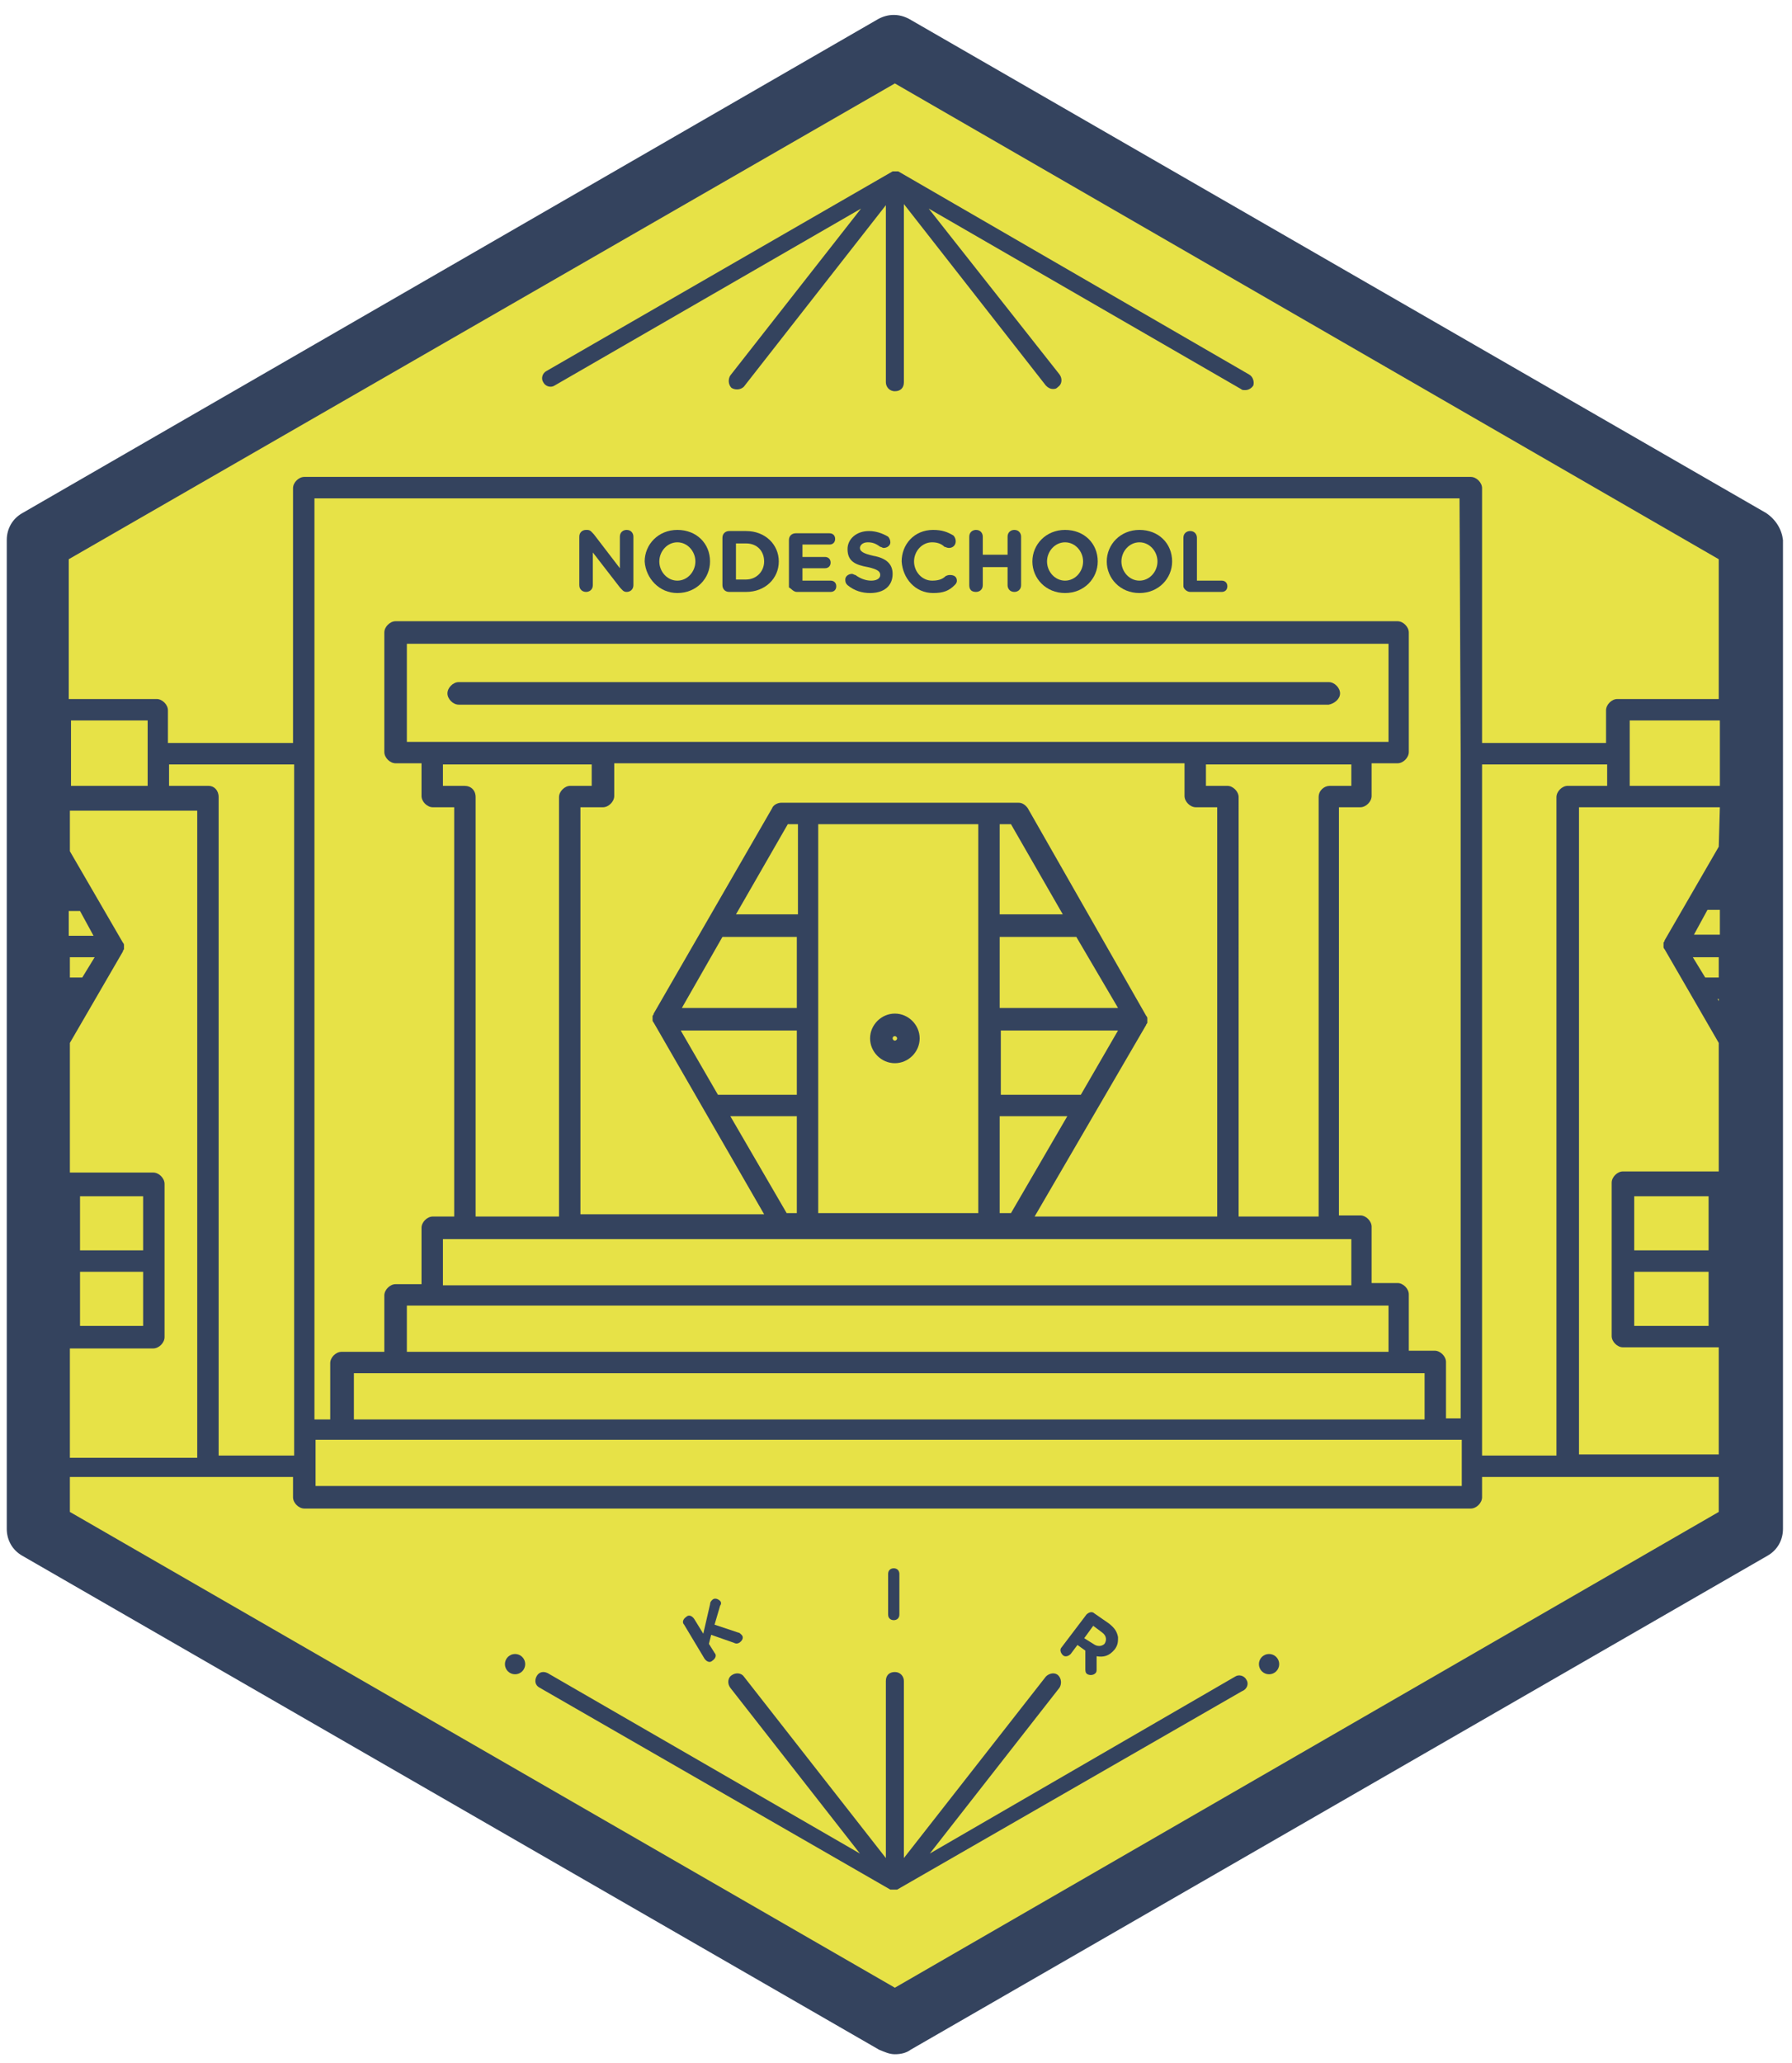 <?xml version="1.0" encoding="utf-8"?>
<!-- Generator: Adobe Illustrator 18.0.0, SVG Export Plug-In . SVG Version: 6.00 Build 0)  -->
<!DOCTYPE svg PUBLIC "-//W3C//DTD SVG 1.1//EN" "http://www.w3.org/Graphics/SVG/1.1/DTD/svg11.dtd">
<svg version="1.1" id="Layer_1" xmlns="http://www.w3.org/2000/svg" xmlns:xlink="http://www.w3.org/1999/xlink" x="0px" y="0px"
	 viewBox="-9.5 0.5 159 183" enable-background="new -9.5 0.5 159 183" xml:space="preserve">
<polygon fill="#E7E247" points="145.7,135.8 69.8,179.7 -6.1,135.8 -6.1,48.1 69.8,4.3 145.7,48.1 "/>
<path fill="#34435E" d="M51.2,144.6c-0.2-0.2-0.1-0.5,0.2-0.7c0.2-0.2,0.5-0.1,0.7,0.2l0.8,1.3l0.6-2.6c0-0.2,0.1-0.3,0.2-0.4
	c0.2-0.2,0.5-0.1,0.7,0.1c0.1,0.1,0.1,0.3,0,0.4l-0.5,1.7l2.1,0.7c0.1,0,0.2,0.1,0.3,0.2c0.2,0.2,0.1,0.5-0.2,0.7
	c-0.2,0.1-0.3,0.1-0.5,0l-2-0.7l-0.2,0.8l0.5,0.8c0.2,0.2,0.1,0.5-0.2,0.7c-0.2,0.2-0.5,0.1-0.7-0.2L51.2,144.6z"/>
<path fill="#34435E" d="M86.9,143.7c0.2-0.2,0.5-0.3,0.7-0.1l1.3,0.9c0.5,0.4,0.7,0.7,0.8,1.2c0,0.4,0,0.7-0.3,1.1l0,0
	c-0.5,0.6-1,0.7-1.6,0.6l0,1.1c0,0.2,0,0.3-0.1,0.4c-0.2,0.2-0.5,0.2-0.7,0.1c-0.2-0.1-0.2-0.3-0.2-0.5l0-1.6l-0.7-0.5l-0.6,0.8
	c-0.2,0.2-0.5,0.3-0.7,0.1c-0.2-0.2-0.3-0.5-0.1-0.7L86.9,143.7z M87.5,146.3c0.4,0.3,0.8,0.2,1,0l0,0c0.2-0.3,0.2-0.7-0.2-1
	l-0.8-0.6l-0.8,1.1L87.5,146.3z"/>
<circle fill="none" cx="70.5" cy="92.6" r="0.2"/>
<g>
	<path fill="#34435E" d="M69.9,94.8c1.2,0,2.2-1,2.2-2.2c0-1.2-1-2.2-2.2-2.2c-1.2,0-2.2,1-2.2,2.2C67.7,93.8,68.7,94.8,69.9,94.8z
		 M69.9,92.4c0.1,0,0.2,0.1,0.2,0.2c0,0.1-0.1,0.2-0.2,0.2s-0.2-0.1-0.2-0.2C69.7,92.6,69.7,92.4,69.9,92.4z"/>
	<path fill="#34435E" d="M109.4,62c0-0.5-0.5-1-1-1H31.2c-0.5,0-1,0.5-1,1c0,0.5,0.5,1,1,1h77.2C108.9,62.9,109.4,62.5,109.4,62z"/>
	<path fill="#34435E" d="M101.3,33.7L70.2,15.7l0,0c0,0-0.1,0-0.1,0l0,0l0,0h0h0c0,0-0.1,0-0.1,0c0,0,0,0,0,0h0c0,0-0.1,0-0.2,0l0,0
		l0,0l0,0c0,0-0.1,0-0.1,0l0,0L39,33.4c-0.4,0.2-0.5,0.7-0.3,1c0.2,0.4,0.7,0.5,1,0.3L66.9,19L55.3,33.8c-0.2,0.3-0.2,0.8,0.1,1.1
		c0.3,0.2,0.8,0.2,1.1-0.1l12.6-16.1v15.7c0,0.4,0.3,0.8,0.8,0.8s0.8-0.3,0.8-0.8V18.6l12.6,16.1c0.2,0.2,0.4,0.3,0.6,0.3
		c0.2,0,0.3,0,0.5-0.2c0.3-0.2,0.4-0.7,0.1-1.1L72.9,19l27.7,16c0.1,0.1,0.2,0.1,0.4,0.1c0.2,0,0.5-0.1,0.7-0.4
		C101.8,34.4,101.7,33.9,101.3,33.7z"/>
	<path fill="#34435E" d="M101.1,149.5c-0.2-0.4-0.7-0.5-1-0.3l-27.1,15.7l11.5-14.7c0.2-0.3,0.2-0.8-0.1-1.1s-0.8-0.2-1.1,0.1
		l-12.6,16.1v-15.7c0-0.4-0.3-0.8-0.8-0.8s-0.8,0.3-0.8,0.8v15.7l-12.6-16.1c-0.2-0.3-0.7-0.4-1.1-0.1c-0.3,0.2-0.4,0.7-0.1,1.1
		l11.5,14.7l-27.7-16c-0.4-0.2-0.8-0.1-1,0.3c-0.2,0.4-0.1,0.8,0.3,1l31.1,17.9c0,0,0,0,0,0s0,0,0.1,0c0,0,0,0,0,0c0,0,0,0,0,0h0
		c0,0,0.1,0,0.2,0l0,0l0,0l0,0l0,0c0.1,0,0.1,0,0.2,0h0h0c0,0,0,0,0.1,0c0,0,0,0,0,0l30.6-17.6C101.2,150.3,101.3,149.8,101.1,149.5
		z"/>
	<circle fill="#34435E" cx="103.1" cy="148.1" r="0.9"/>
	<circle fill="#34435E" cx="36.2" cy="148.1" r="0.9"/>
	<path fill="#34435E" d="M147.2,46l-76-43.8c-0.9-0.5-1.9-0.5-2.8,0L-7.5,46c-0.9,0.5-1.4,1.4-1.4,2.4v87.7c0,1,0.5,1.9,1.4,2.4
		l76,43.8c0.5,0.2,0.9,0.4,1.4,0.4s1-0.1,1.4-0.4l76-43.8c0.9-0.5,1.4-1.4,1.4-2.4V48.4C148.6,47.5,148.1,46.6,147.2,46z M69.9,7.9
		L143,50.1v12.4h-9c-0.5,0-1,0.5-1,1v2.9H122V43.8c0-0.5-0.5-1-1-1H17.5c-0.5,0-1,0.5-1,1v22.6H5.4v-2.9c0-0.5-0.5-1-1-1h-7.8V50.1
		L69.9,7.9z M135.5,113.3h6.6v4.8h-6.6V113.3z M135.5,111.4v-4.8h6.6v4.8H135.5z M143,89.3l-0.1-0.2h0.1V89.3z M141.8,87.2l-1.1-1.8
		h2.3v1.8H141.8z M140.8,83.4l1.2-2.2h1.1v2.2H140.8z M143,75.6l-4.8,8.3v0c0,0,0,0.1-0.1,0.2v0c0,0.1,0,0.2,0,0.2s0,0.2,0,0.2v0
		c0,0,0,0.1,0.1,0.2v0l4.8,8.3v11.4h-8.5c-0.5,0-1,0.5-1,1v6.8v6.8c0,0.5,0.5,1,1,1h8.5v9.5h-12.4V72.1h3.5h9L143,75.6L143,75.6z
		 M-2.4,81.3l1.2,2.2h-2.2v-2.2H-2.4z M-1.1,85.4l-1.1,1.8h-1.1v-1.8H-1.1z M-3.3,89.1L-3.3,89.1L-3.3,89.1L-3.3,89.1z M3.2,111.4
		h-5.6v-4.8h5.6V111.4z M3.2,113.3v4.8h-5.6v-4.8H3.2z M-3.3,120.1h7.4c0.5,0,1-0.5,1-1v-6.8v-6.8c0-0.5-0.5-1-1-1h-7.4V93l4.7-8.1
		v0c0,0,0-0.1,0.1-0.2v0c0-0.1,0-0.2,0-0.2s0-0.2,0-0.2v0c0,0,0-0.1-0.1-0.2v0l-4.7-8.1v-3.6h7.8H8v57.4H-3.3V120.1z M3.6,67.3v2.9
		h-6.8v-5.8h6.8V67.3z M9,70.2H5.5v-1.9h11.1v59v2.3H9.9V71.2C9.9,70.6,9.5,70.2,9,70.2z M120.1,67.3v59h-1.3v-5c0-0.5-0.5-1-1-1
		h-2.3v-5c0-0.5-0.5-1-1-1h-2.3v-5c0-0.5-0.5-1-1-1h-1.9V72.1h1.9c0.5,0,1-0.5,1-1v-2.9h2.3c0.5,0,1-0.5,1-1V56.6c0-0.5-0.5-1-1-1
		H25.6c-0.5,0-1,0.5-1,1v10.6c0,0.5,0.5,1,1,1h2.3v2.9c0,0.5,0.5,1,1,1h1.9v36.3h-1.9c-0.5,0-1,0.5-1,1v5h-2.3c-0.5,0-1,0.5-1,1v5
		h-3.8c-0.5,0-1,0.5-1,1v5h-1.4v-59V44.7h101.6L120.1,67.3L120.1,67.3z M31.7,70.2h-1.9v-1.9H43v1.9h-1.9c-0.5,0-1,0.5-1,1v37.2
		h-7.4V71.2C32.7,70.6,32.3,70.2,31.7,70.2z M26.6,66.3v-8.7h87.1v8.7h-2.3H96.6H44H28.9H26.6z M107.5,71.2v37.2h-7.1V71.2
		c0-0.5-0.5-1-1-1h-1.9v-1.9h12.9v1.9h-1.9C108,70.2,107.5,70.6,107.5,71.2z M79.2,99.5h6l-5,8.6h-1L79.2,99.5L79.2,99.5z
		 M86.4,97.6h-7.1v-5.7h10.4L86.4,97.6z M79.2,89.9v-6.3H86l3.7,6.3H79.2z M79.2,81.6v-8h1l4.6,8H79.2z M77.3,90.9v17.2H63.1v-9.6
		v-7.7v-8.3v-8.9h14.2V90.9z M61.2,81.6h-5.4l4.6-8h0.9V81.6z M54.6,83.6h6.6v6.3H51L54.6,83.6z M61.2,91.9v5.7h-7l-3.3-5.7H61.2z
		 M61.2,99.5v8.6h-0.9l-5-8.6H61.2z M92.2,91.4C92.2,91.4,92.2,91.4,92.2,91.4c0-0.1,0.1-0.1,0.1-0.2v0c0-0.1,0-0.2,0-0.2
		c0-0.1,0-0.2,0-0.2v0c0,0,0-0.1-0.1-0.2v0L81.7,72.2c-0.2-0.3-0.5-0.5-0.8-0.5h-2.5H62.2h-2.4c-0.3,0-0.7,0.2-0.8,0.5L48.5,90.4v0
		c0,0,0,0.1-0.1,0.2v0c0,0.1,0,0.2,0,0.2c0,0.1,0,0.2,0,0.2v0c0,0,0,0.1,0.1,0.2v0l9.8,17H42V72.1H44c0.5,0,1-0.5,1-1v-2.9h50.6v2.9
		c0,0.5,0.5,1,1,1h1.9v36.3H82.3L92.2,91.4z M108.5,110.4h1.9v4.1H29.8v-4.1h1.9H108.5z M111.4,116.3h2.3v4.1H26.6v-4.1h2.3H111.4z
		 M114.6,122.3h2.3v4.1h-95v-4.1h3.8H114.6z M18.5,130.5v-2.3h2.4h97h2.3v2.3v1.8H18.5V130.5z M122,127.3v-59h11.1v1.9h-3.5
		c-0.5,0-1,0.5-1,1v58.4H122L122,127.3L122,127.3z M135.1,70.2v-2.9v-2.9h8v5.8L135.1,70.2L135.1,70.2z M69.9,176.8l-73.2-42.2v-3.1
		H8.9l0,0h7.6v1.8c0,0.5,0.5,1,1,1h103.5c0.5,0,1-0.5,1-1v-1.8h7.6l0,0H143v3.1L69.9,176.8z"/>
	<path fill="#34435E" d="M42.5,53c0.3,0,0.6-0.2,0.6-0.6v-2.9l2.4,3.1c0.2,0.2,0.3,0.4,0.6,0.4h0c0.3,0,0.6-0.2,0.6-0.6v-4.3
		c0-0.3-0.2-0.6-0.6-0.6c-0.3,0-0.6,0.2-0.6,0.6v2.8l-2.3-3c-0.2-0.2-0.3-0.4-0.6-0.4h-0.1c-0.3,0-0.6,0.2-0.6,0.6v4.3
		C41.9,52.8,42.2,53,42.5,53z"/>
	<path fill="#34435E" d="M50.6,53.1c1.7,0,2.9-1.3,2.9-2.8l0,0c0-1.6-1.2-2.8-2.9-2.8s-2.9,1.3-2.9,2.8l0,0
		C47.8,51.8,49,53.1,50.6,53.1z M49,50.3c0-0.9,0.7-1.7,1.6-1.7c0.9,0,1.6,0.8,1.6,1.7l0,0c0,0.9-0.7,1.7-1.6,1.7
		C49.7,52,49,51.2,49,50.3L49,50.3z"/>
	<path fill="#34435E" d="M55.2,53h1.5c1.7,0,2.9-1.2,2.9-2.7l0,0c0-1.5-1.2-2.7-2.9-2.7h-1.5c-0.3,0-0.6,0.2-0.6,0.6v4.2
		C54.6,52.7,54.8,53,55.2,53z M55.8,48.7h0.9c1,0,1.6,0.7,1.6,1.6l0,0c0,0.9-0.7,1.6-1.6,1.6h-0.9V48.7z"/>
	<path fill="#34435E" d="M61.2,53h3c0.3,0,0.5-0.2,0.5-0.5c0-0.3-0.2-0.5-0.5-0.5h-2.5v-1.1h2c0.3,0,0.5-0.2,0.5-0.5
		c0-0.3-0.2-0.5-0.5-0.5h-2v-1.1h2.4c0.3,0,0.5-0.2,0.5-0.5s-0.2-0.5-0.5-0.5h-3c-0.3,0-0.6,0.2-0.6,0.6v4.2
		C60.7,52.7,60.9,53,61.2,53z"/>
	<path fill="#34435E" d="M65.7,52.4c0.6,0.5,1.3,0.7,2,0.7c1.2,0,2-0.6,2-1.7l0,0c0-0.9-0.6-1.4-1.7-1.6c-0.9-0.2-1.2-0.4-1.2-0.7
		l0,0c0-0.2,0.2-0.5,0.7-0.5c0.4,0,0.7,0.1,1.1,0.4c0.1,0,0.2,0.1,0.3,0.1c0.3,0,0.6-0.2,0.6-0.5c0-0.2-0.1-0.4-0.2-0.5
		c-0.5-0.3-1.1-0.5-1.7-0.5c-1.1,0-1.9,0.7-1.9,1.6l0,0c0,1.1,0.7,1.4,1.8,1.6c0.9,0.2,1.1,0.4,1.1,0.7l0,0c0,0.3-0.3,0.5-0.8,0.5
		c-0.5,0-1-0.2-1.4-0.5c-0.1,0-0.2-0.1-0.3-0.1c-0.3,0-0.6,0.2-0.6,0.5C65.5,52.2,65.6,52.3,65.7,52.4z"/>
	<path fill="#34435E" d="M73.3,53.1c0.9,0,1.4-0.2,1.9-0.7c0.1-0.1,0.2-0.2,0.2-0.4c0-0.3-0.2-0.5-0.6-0.5c-0.1,0-0.2,0-0.4,0.1
		c-0.3,0.3-0.7,0.4-1.2,0.4c-0.9,0-1.6-0.8-1.6-1.7l0,0c0-0.9,0.7-1.7,1.6-1.7c0.4,0,0.8,0.1,1.1,0.4c0.1,0,0.2,0.1,0.4,0.1
		c0.3,0,0.6-0.2,0.6-0.6c0-0.2-0.1-0.4-0.2-0.5c-0.5-0.3-1-0.5-1.8-0.5c-1.7,0-2.8,1.3-2.8,2.8l0,0C70.6,51.8,71.7,53.1,73.3,53.1z"
		/>
	<path fill="#34435E" d="M77.1,53c0.3,0,0.6-0.2,0.6-0.6v-1.6h2.2v1.6c0,0.3,0.2,0.6,0.6,0.6c0.3,0,0.6-0.2,0.6-0.6v-4.3
		c0-0.3-0.2-0.6-0.6-0.6c-0.3,0-0.6,0.2-0.6,0.6v1.6h-2.2v-1.6c0-0.3-0.2-0.6-0.6-0.6c-0.3,0-0.6,0.2-0.6,0.6v4.3
		C76.5,52.8,76.7,53,77.1,53z"/>
	<path fill="#34435E" d="M85,53.1c1.7,0,2.9-1.3,2.9-2.8l0,0c0-1.6-1.2-2.8-2.9-2.8c-1.7,0-2.9,1.3-2.9,2.8l0,0
		C82.1,51.8,83.3,53.1,85,53.1z M83.4,50.3c0-0.9,0.7-1.7,1.6-1.7c0.9,0,1.6,0.8,1.6,1.7l0,0c0,0.9-0.7,1.7-1.6,1.7
		C84.1,52,83.4,51.2,83.4,50.3L83.4,50.3z"/>
	<path fill="#34435E" d="M91.6,53.1c1.7,0,2.9-1.3,2.9-2.8l0,0c0-1.6-1.2-2.8-2.9-2.8c-1.7,0-2.9,1.3-2.9,2.8l0,0
		C88.7,51.8,89.9,53.1,91.6,53.1z M90,50.3c0-0.9,0.7-1.7,1.6-1.7c0.9,0,1.6,0.8,1.6,1.7l0,0c0,0.9-0.7,1.7-1.6,1.7
		C90.7,52,90,51.2,90,50.3L90,50.3z"/>
	<path fill="#34435E" d="M96.1,53h2.8c0.3,0,0.5-0.2,0.5-0.5c0-0.3-0.2-0.5-0.5-0.5h-2.2v-3.8c0-0.3-0.2-0.6-0.6-0.6
		c-0.3,0-0.6,0.2-0.6,0.6v4.3C95.5,52.7,95.8,53,96.1,53z"/>
</g>
<path fill="#34435E" d="M69.3,140.1c0-0.3,0.2-0.5,0.5-0.5s0.5,0.2,0.5,0.5v3.6c0,0.3-0.2,0.5-0.5,0.5s-0.5-0.2-0.5-0.5V140.1z"/>
</svg>
